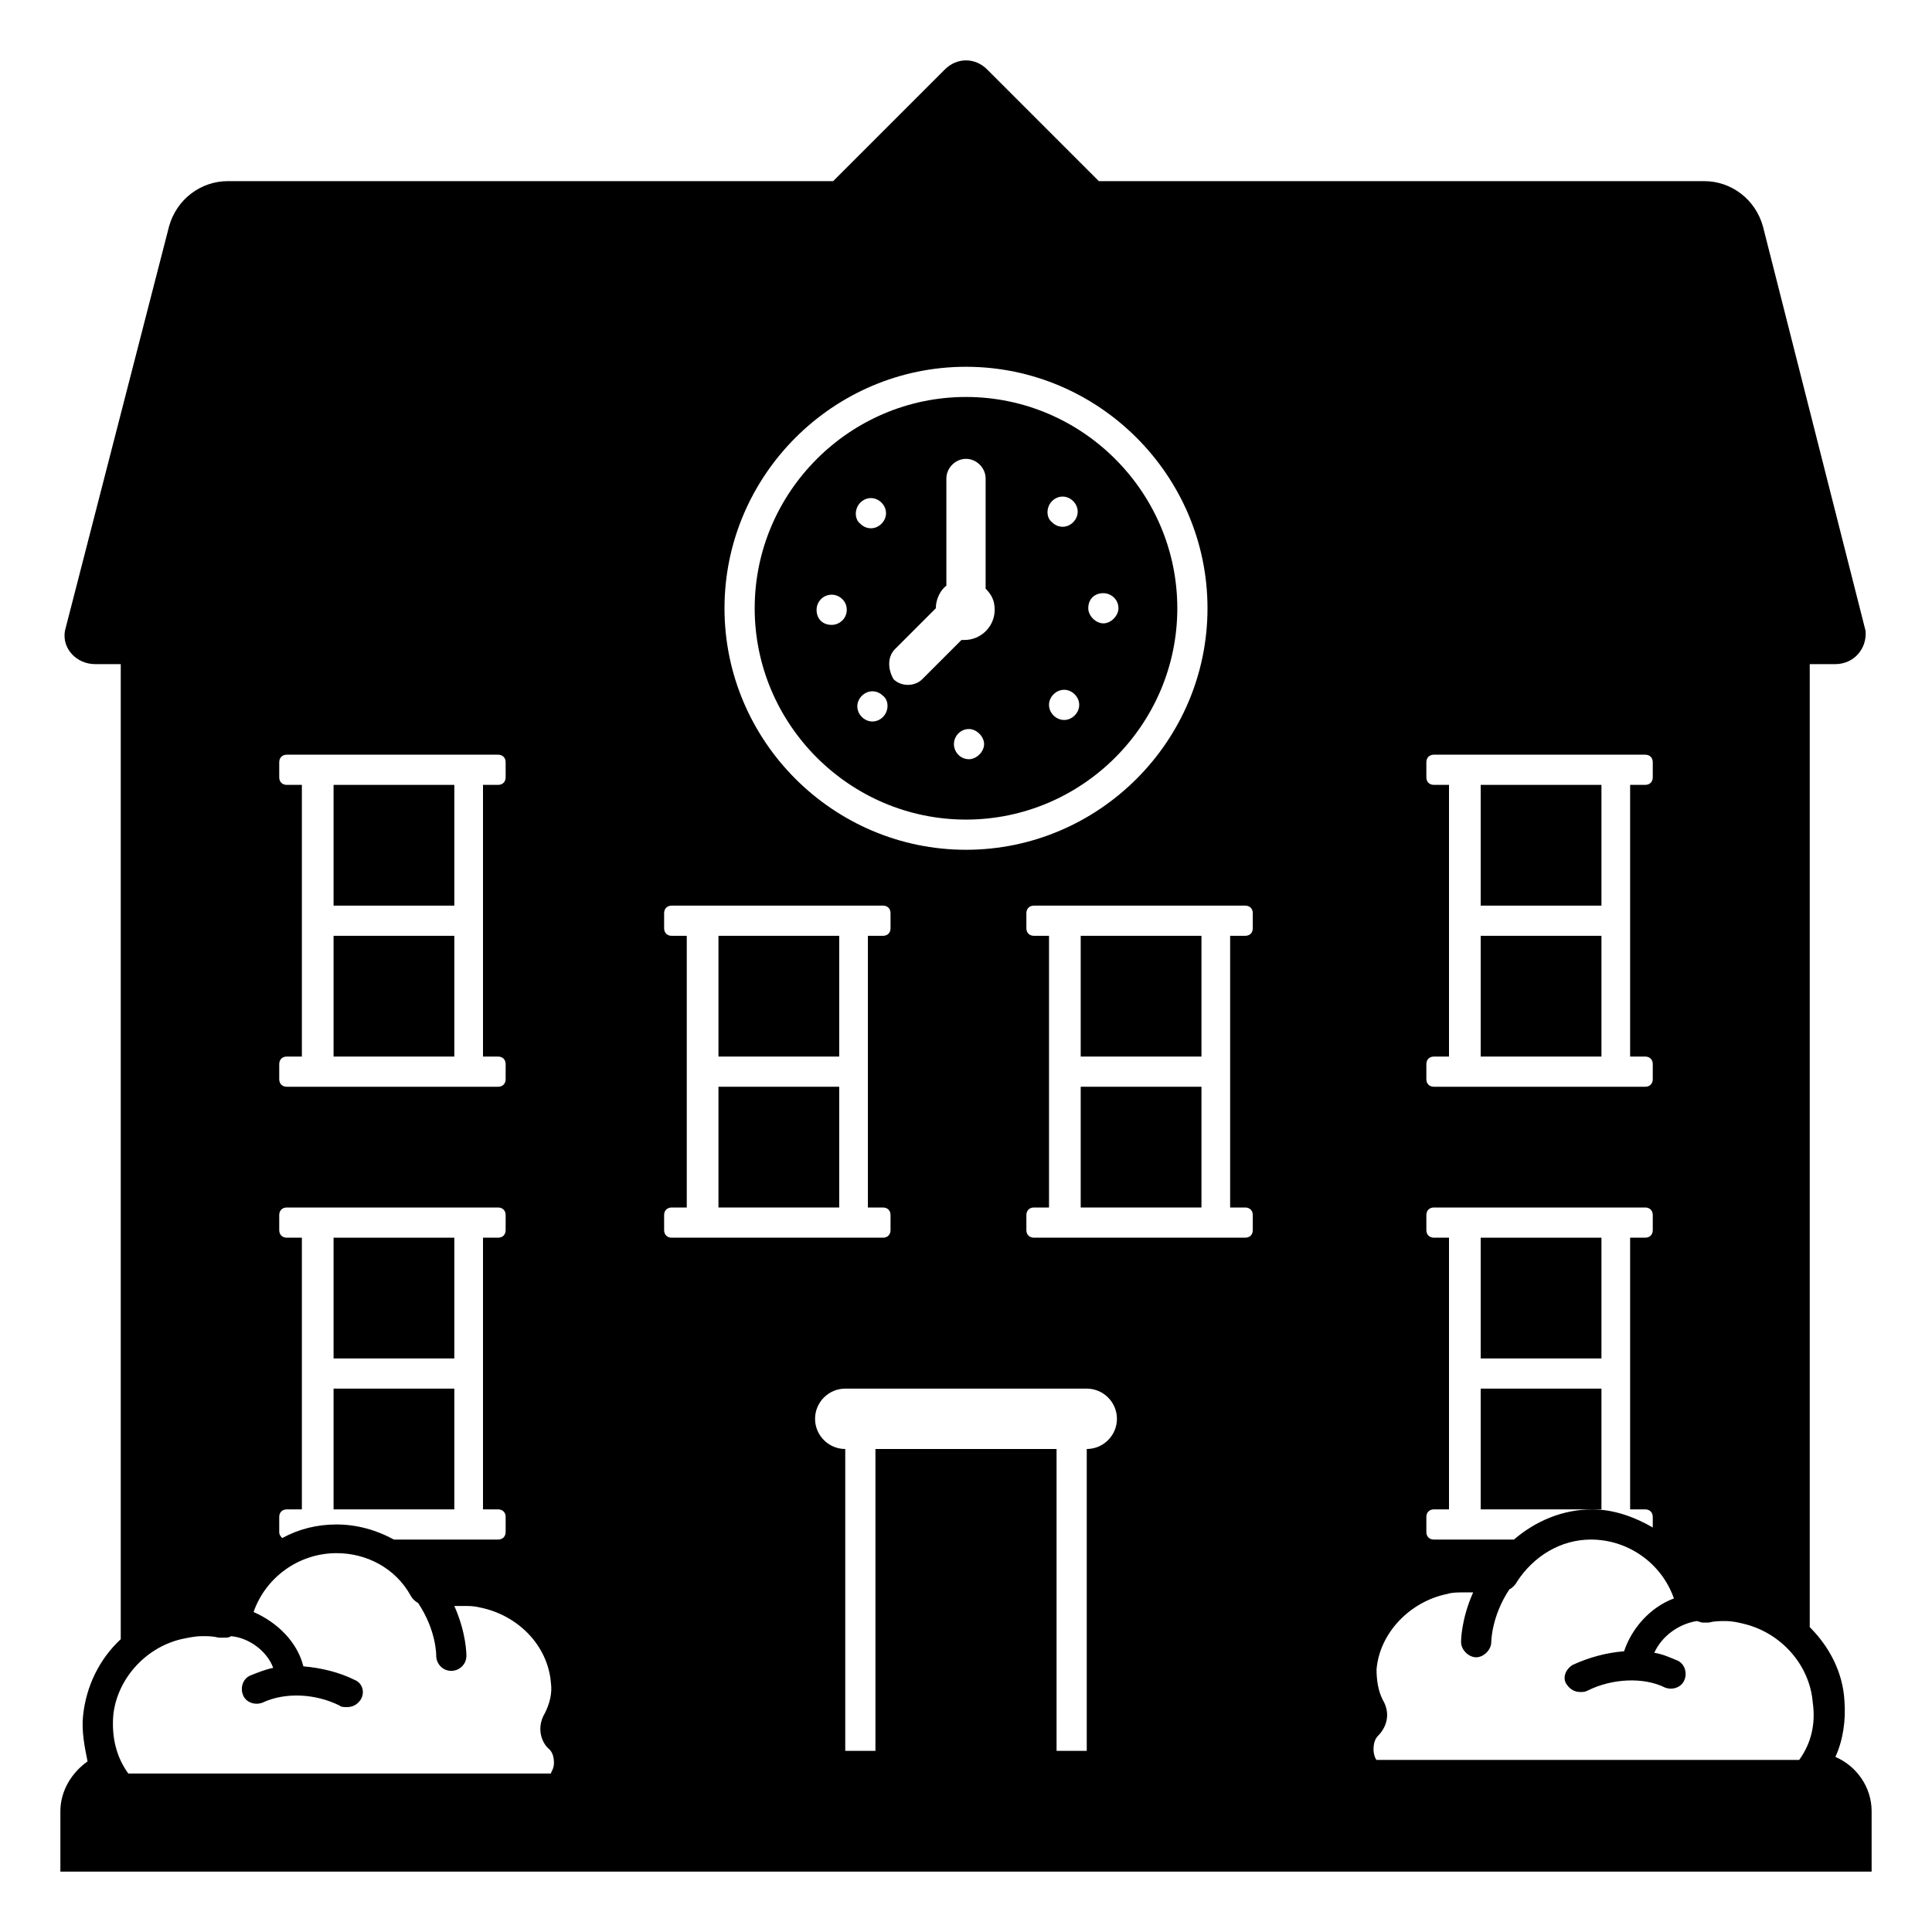 <svg width="128" height="128" xmlns="http://www.w3.org/2000/svg">
  <g>
    <rect height="8" width="8" x="22.1" y="52"/>
    <rect height="8" width="8" x="71.6" y="72"/>
    <rect height="8" width="8" x="47.6" y="72"/>
    <rect height="8" width="8" x="47.6" y="62"/>
    <rect height="8" width="8" x="22.1" y="62"/>
    <rect height="8" width="8" x="22.1" y="82"/>
    <rect height="8" width="8" x="71.6" y="62"/>
    <rect height="8" width="8" x="22.1" y="92"/>
    <rect height="8" width="8" x="98.1" y="62"/>
    <rect height="8" width="8" x="98.1" y="82"/>
    <rect height="8" width="8" x="98.1" y="52"/>
    <polygon points="106.1,92 98.1,92 98.1,100 105.5,100 106.1,100 "/>
    <path d="M121.6,116.4c0.5-1.1,0.7-2.4,0.6-3.7c-0.1-1.9-1-3.6-2.3-4.9V44h1.7c1.2,0,2.1-1,2-2.2L116.8,15c-0.5-1.8-2.1-3-3.9-3 H72.8l-7.4-7.4c-0.8-0.8-2-0.8-2.8,0L55.2,12H15.1c-1.8,0-3.4,1.2-3.9,3L4.3,41.8C4.1,43,5.1,44,6.3,44H8v64.6 c-1.4,1.3-2.3,3.1-2.5,5.1c-0.1,1,0.1,2,0.3,3c-1,0.7-1.8,1.9-1.8,3.3v4h120v-4C124,118.4,123,117,121.6,116.4z M94.5,70.5 c0-0.3,0.2-0.5,0.5-0.5h1V52h-1c-0.3,0-0.5-0.2-0.5-0.5v-1c0-0.3,0.2-0.5,0.5-0.5h1h12h1c0.3,0,0.5,0.2,0.5,0.5v1 c0,0.3-0.2,0.5-0.5,0.5h-1v18h1c0.3,0,0.5,0.2,0.5,0.5v1c0,0.3-0.2,0.5-0.5,0.5h-1H96h-1c-0.3,0-0.5-0.2-0.5-0.5V70.5z M94.5,100.5 c0-0.3,0.2-0.5,0.5-0.5h1V82h-1c-0.3,0-0.5-0.2-0.5-0.5v-1c0-0.3,0.2-0.5,0.5-0.5h1h12h1c0.3,0,0.5,0.2,0.5,0.5v1 c0,0.3-0.2,0.5-0.5,0.5h-1v18h1c0.3,0,0.5,0.2,0.5,0.5v0.7c-1.2-0.7-2.6-1.2-4-1.2c-2,0-3.8,0.8-5.2,2H96h-1 c-0.3,0-0.5-0.2-0.5-0.5V100.5z M64,24.3c8.8,0,16,7.2,16,16s-7.2,16-16,16s-16-7.2-16-16S55.2,24.3,64,24.3z M18.5,70.5 c0-0.3,0.2-0.5,0.5-0.5h1V52h-1c-0.3,0-0.5-0.2-0.5-0.5v-1c0-0.3,0.2-0.5,0.5-0.5h1h12h1c0.3,0,0.5,0.2,0.5,0.5v1 c0,0.3-0.2,0.5-0.5,0.5h-1v18h1c0.3,0,0.5,0.2,0.5,0.5v1c0,0.3-0.2,0.5-0.5,0.5h-1H20h-1c-0.3,0-0.5-0.2-0.5-0.5V70.5z M18.5,100.5 c0-0.3,0.2-0.5,0.5-0.5h1V82h-1c-0.3,0-0.5-0.2-0.5-0.5v-1c0-0.3,0.2-0.5,0.5-0.5h1h12h1c0.3,0,0.5,0.2,0.5,0.5v1 c0,0.3-0.2,0.5-0.5,0.5h-1v18h1c0.3,0,0.5,0.2,0.5,0.5v1c0,0.3-0.2,0.5-0.5,0.5h-1h-5.9c-1.1-0.6-2.4-1-3.8-1 c-1.3,0-2.5,0.3-3.6,0.9c-0.1-0.1-0.2-0.2-0.2-0.4V100.5z M36.5,117.5h-28c-0.8-1.1-1.1-2.4-1-3.8c0.2-2.3,2-4.5,4.5-5.1 c0.5-0.1,0.9-0.2,1.4-0.2c0.4,0,0.7,0,1.1,0.1c0.1,0,0.2,0,0.4,0c0.1,0,0.3,0,0.4-0.1c1.2,0.1,2.4,1,2.8,2.1 c-0.5,0.1-1,0.3-1.5,0.5s-0.7,0.8-0.5,1.3c0.2,0.5,0.8,0.7,1.3,0.5c1.5-0.7,3.5-0.6,5.1,0.2c0.1,0.1,0.3,0.1,0.5,0.1 c0.4,0,0.7-0.2,0.9-0.5c0.3-0.5,0.1-1.1-0.4-1.3c-1-0.5-2.2-0.8-3.4-0.9c-0.4-1.6-1.7-2.9-3.3-3.6c0.8-2.3,3-3.9,5.5-3.9 c2,0,3.9,1,4.9,2.8c0.1,0.2,0.3,0.4,0.5,0.5c1.2,1.8,1.2,3.4,1.2,3.5c0,0.5,0.4,1,1,1c0.5,0,1-0.4,1-1c0-0.1,0-1.5-0.8-3.3 c0.2,0,0.4,0,0.6,0c0.4,0,0.7,0,1.1,0.1c2.5,0.5,4.5,2.5,4.7,5c0.1,0.7-0.1,1.4-0.4,2c-0.6,1-0.2,2,0.3,2.4 c0.2,0.2,0.3,0.5,0.3,0.9S36.5,117.4,36.5,117.5z M44.5,82c-0.3,0-0.5-0.2-0.5-0.5v-1c0-0.3,0.2-0.5,0.5-0.5h1V62h-1 c-0.3,0-0.5-0.2-0.5-0.5v-1c0-0.3,0.2-0.5,0.5-0.5h1h12h1c0.3,0,0.5,0.2,0.5,0.5v1c0,0.3-0.2,0.5-0.5,0.5h-1v18h1 c0.3,0,0.5,0.2,0.5,0.5v1c0,0.3-0.2,0.5-0.5,0.5h-1h-12H44.5z M72,96v20h-2V96H58v20h-2V96c-1.1,0-2-0.9-2-2s0.9-2,2-2h16 c1.1,0,2,0.9,2,2S73.1,96,72,96z M83,61.5c0,0.3-0.2,0.5-0.5,0.5h-1v18h1c0.3,0,0.5,0.2,0.5,0.5v1c0,0.3-0.2,0.5-0.5,0.5h-1h-12h-1 c-0.3,0-0.5-0.2-0.5-0.5v-1c0-0.3,0.2-0.5,0.5-0.5h1V62h-1c-0.3,0-0.5-0.2-0.5-0.5v-1c0-0.3,0.2-0.5,0.5-0.5h1h12h1 c0.3,0,0.5,0.2,0.5,0.5V61.5z M119.2,116.6h-28c-0.1-0.1-0.2-0.4-0.2-0.7c0-0.4,0.1-0.7,0.3-0.9c0.5-0.5,0.9-1.4,0.3-2.4 c-0.3-0.6-0.4-1.3-0.4-2c0.2-2.4,2.2-4.5,4.7-5c0.3-0.1,0.7-0.1,1.1-0.1c0.2,0,0.4,0,0.6,0c-0.8,1.8-0.8,3.2-0.8,3.3 c0,0.5,0.5,1,1,1s1-0.5,1-1c0,0,0-1.7,1.2-3.5c0.2-0.1,0.4-0.3,0.5-0.5c1.1-1.7,2.9-2.8,4.9-2.8c2.5,0,4.7,1.6,5.5,3.9 c-1.6,0.6-2.8,2-3.3,3.5c-1.2,0.1-2.3,0.4-3.4,0.9c-0.5,0.3-0.7,0.9-0.4,1.3c0.2,0.3,0.5,0.5,0.9,0.5c0.2,0,0.3,0,0.5-0.1 c1.6-0.8,3.7-0.9,5.1-0.2c0.5,0.2,1.1,0,1.3-0.5s0-1.1-0.5-1.3s-0.9-0.4-1.5-0.5c0.5-1.1,1.6-1.9,2.8-2.1c0.1,0,0.3,0.1,0.4,0.1 c0.1,0,0.2,0,0.4,0c0.4-0.1,0.7-0.1,1.1-0.1c0.5,0,0.9,0.1,1.3,0.2c2.4,0.6,4.3,2.7,4.5,5.2C120.3,114.2,120,115.5,119.2,116.6z"/>
    <path d="M64,54.3c7.7,0,14-6.3,14-14s-6.3-14-14-14s-14,6.3-14,14S56.3,54.3,64,54.3z M64.2,50.3c-0.6,0-1-0.5-1-1s0.4-1,1-1 c0.5,0,1,0.5,1,1S64.7,50.3,64.2,50.3z M73.1,39.3c0.5,0,1,0.4,1,1c0,0.5-0.5,1-1,1s-1-0.5-1-1C72.1,39.7,72.5,39.3,73.1,39.3z M71.2,47.4c-0.4,0.4-1,0.4-1.4,0c-0.4-0.4-0.4-1,0-1.4c0.4-0.4,1-0.4,1.4,0C71.6,46.4,71.6,47,71.2,47.4z M69.7,33.2 c0.4-0.4,1-0.4,1.4,0c0.4,0.4,0.4,1,0,1.4c-0.4,0.4-1,0.4-1.4,0C69.3,34.3,69.3,33.6,69.7,33.2z M59.3,43l2.7-2.7 c0-0.6,0.3-1.2,0.7-1.5v-7.1c0-0.7,0.6-1.3,1.3-1.3s1.3,0.6,1.3,1.3V39c0.4,0.4,0.6,0.8,0.6,1.4c0,1.1-0.9,2-2,2 c-0.1,0-0.1,0-0.2,0L61.1,45c-0.5,0.5-1.4,0.5-1.9,0C58.8,44.3,58.8,43.5,59.3,43z M58.5,47.5c-0.4,0.4-1,0.4-1.4,0 c-0.4-0.4-0.4-1,0-1.4c0.4-0.4,1-0.4,1.4,0C58.9,46.4,58.9,47.1,58.5,47.5z M57,33.3c0.4-0.4,1-0.4,1.4,0c0.4,0.4,0.4,1,0,1.4 c-0.4,0.4-1,0.4-1.4,0C56.6,34.4,56.6,33.7,57,33.3z M55.1,39.4c0.5,0,1,0.4,1,1c0,0.6-0.5,1-1,1c-0.6,0-1-0.4-1-1 C54.1,39.9,54.5,39.4,55.1,39.4z"/>
  </g>
</svg>